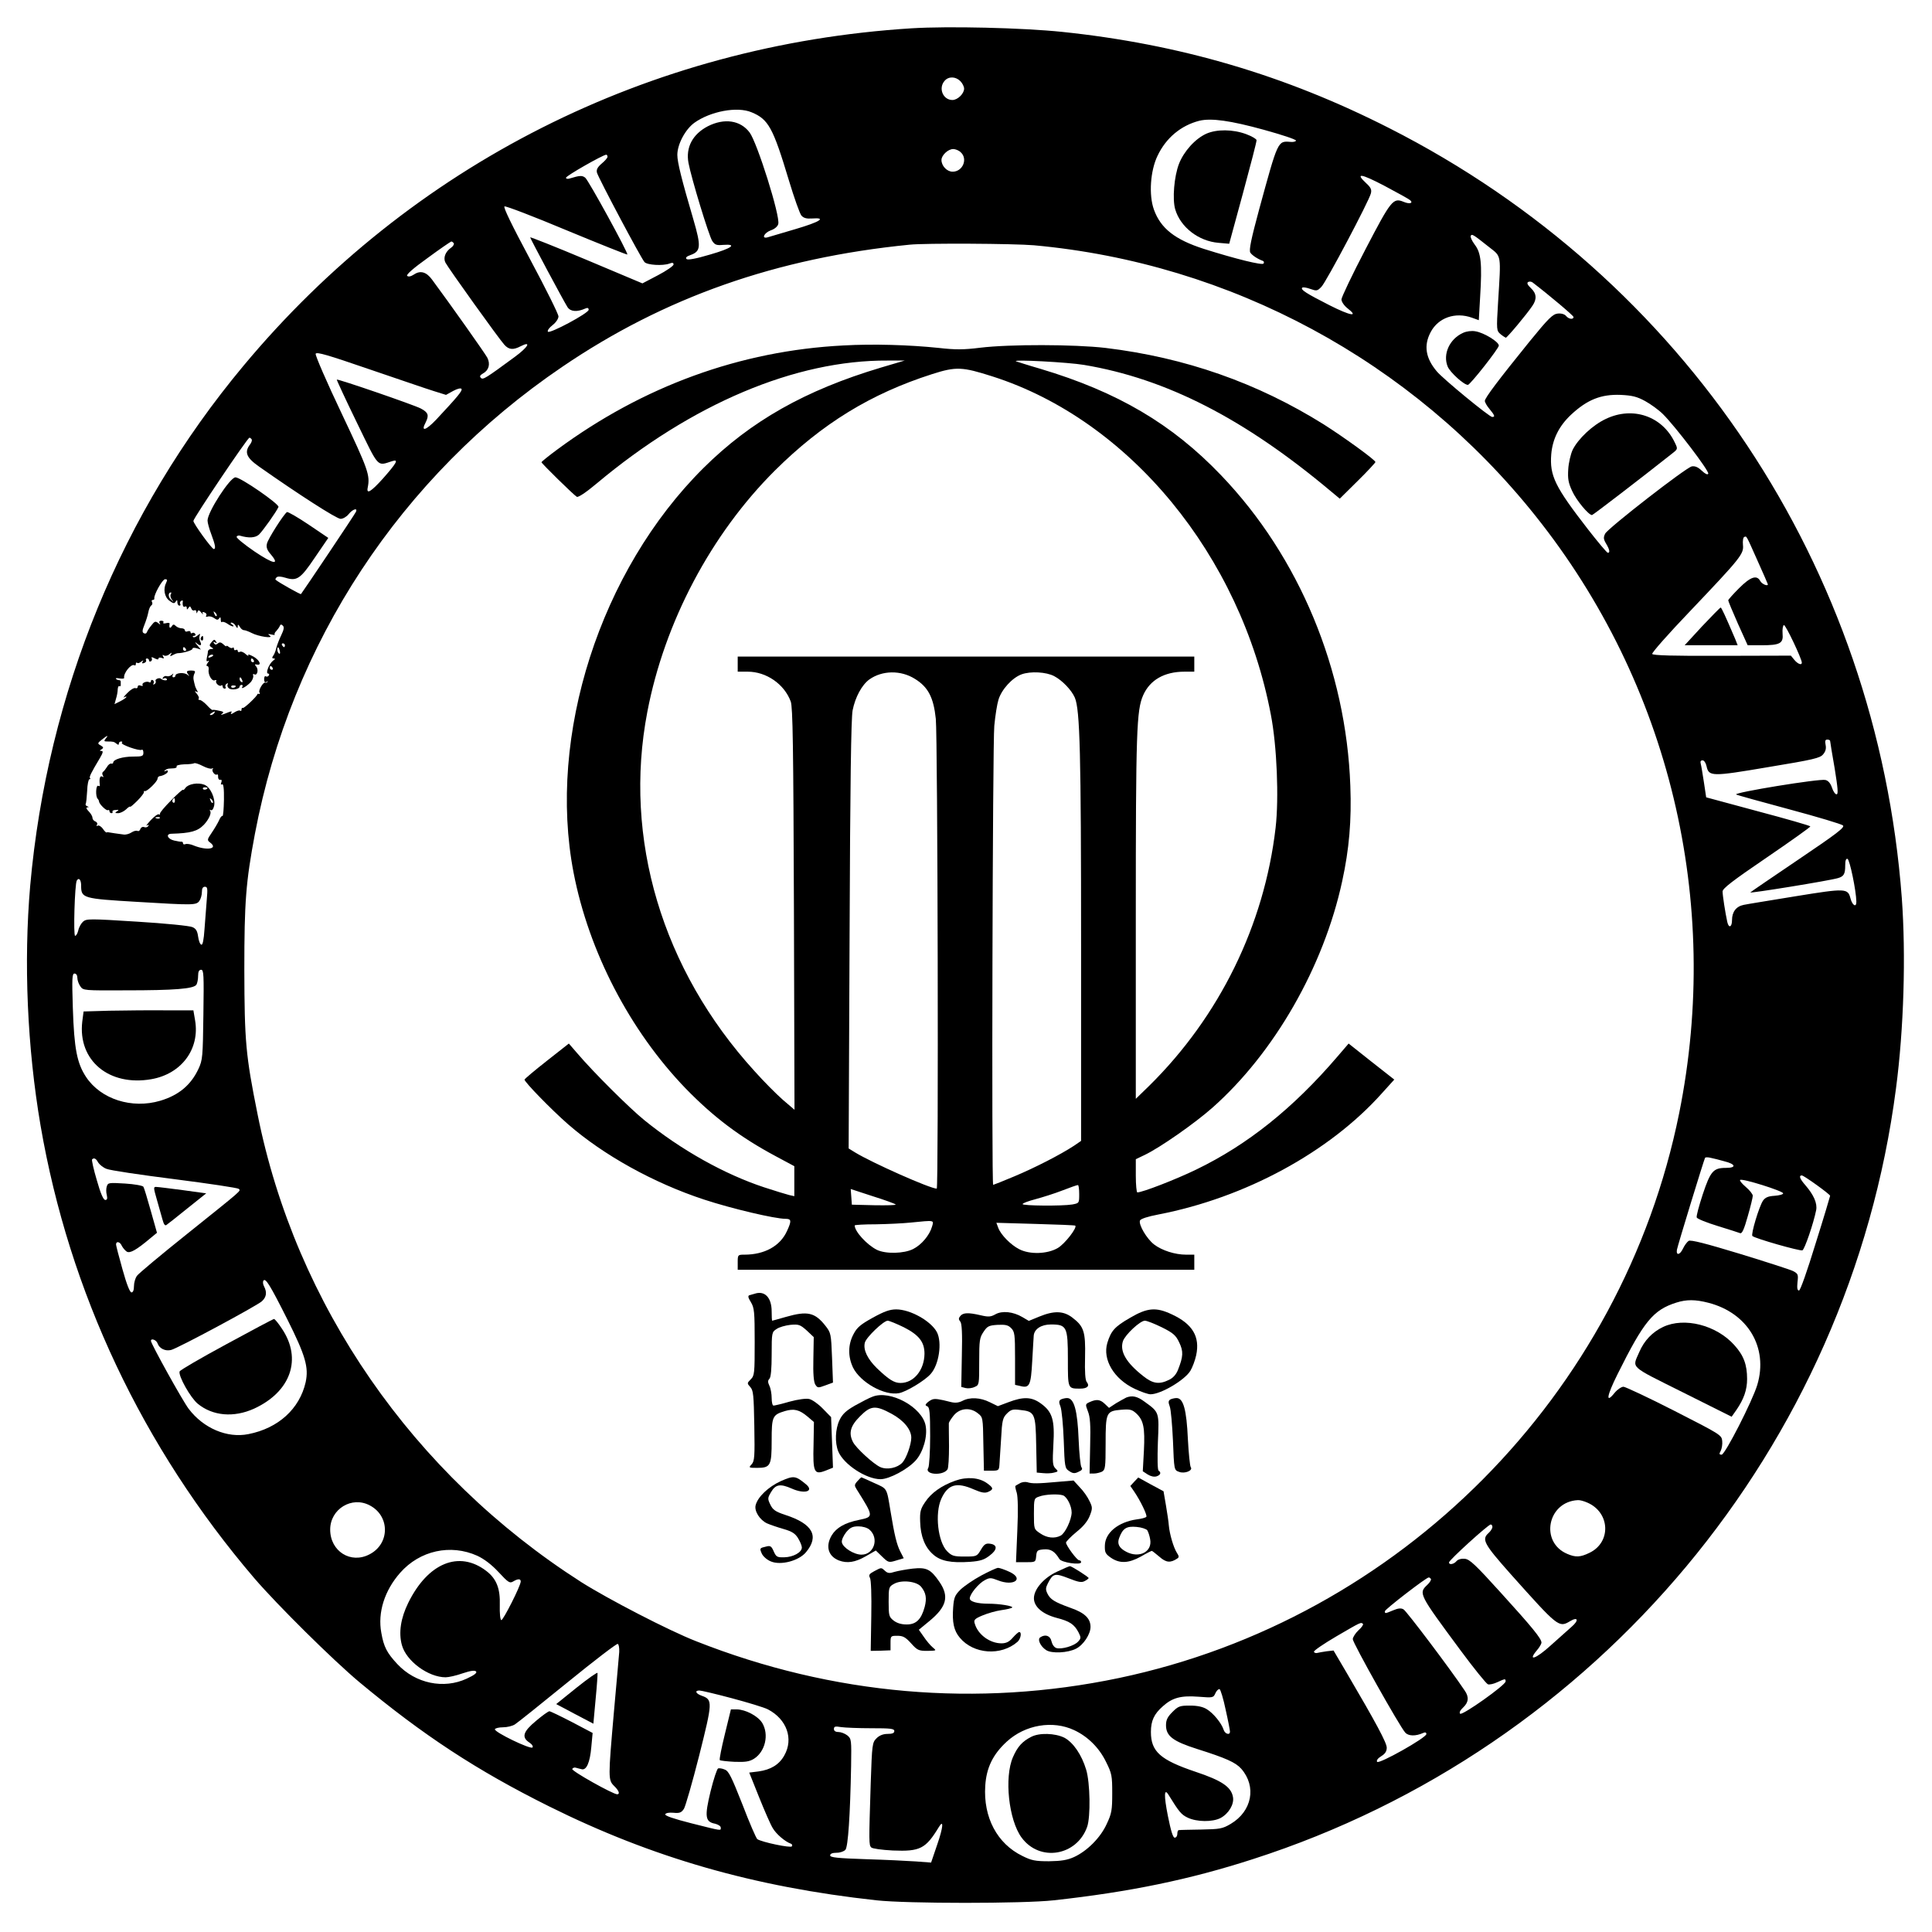 <?xml version="1.0" standalone="no"?>
<!DOCTYPE svg PUBLIC "-//W3C//DTD SVG 20010904//EN"
 "http://www.w3.org/TR/2001/REC-SVG-20010904/DTD/svg10.dtd">
<svg version="1.0" xmlns="http://www.w3.org/2000/svg"
 width="1024pt" height="1024pt" viewBox="0 0 1024 1024"
 preserveAspectRatio="xMidYMid meet">
<g transform="translate(0,1024) scale(0.1,-0.1)"
fill="#000000" stroke="none">
<path d="M4832 10090 c-1393 -87 -2653 -723 -3541 -1788 -646 -774 -1040
-1734 -1131 -2757 -35 -405 -16 -855 55 -1271 152 -883 540 -1705 1133 -2399
122 -142 416 -433 557 -551 338 -281 621 -467 1005 -658 547 -272 1086 -427
1735 -498 162 -18 779 -18 940 0 402 44 721 110 1055 218 1827 587 3163 2188
3409 4084 42 318 53 708 31 1010 -131 1753 -1150 3285 -2715 4080 -554 282
-1113 446 -1735 511 -213 22 -605 31 -798 19z m258 -280 c11 -11 20 -29 20
-40 0 -26 -34 -60 -62 -60 -50 0 -76 63 -41 102 21 24 58 23 83 -2z m-1107
-165 c90 -37 114 -81 198 -360 28 -93 58 -178 67 -188 12 -13 27 -17 56 -15
80 6 42 -18 -87 -56 -72 -21 -140 -41 -149 -44 -34 -9 -18 24 17 37 21 7 37
21 40 34 11 42 -112 432 -152 485 -49 65 -134 77 -221 33 -81 -42 -118 -112
-103 -194 15 -81 108 -386 126 -414 14 -21 23 -24 57 -21 79 6 47 -18 -68 -51
-77 -23 -119 -30 -125 -24 -7 7 0 14 20 21 56 20 58 45 16 189 -62 211 -85
303 -85 342 0 56 42 135 90 170 85 61 227 88 303 56z m2716 -93 c94 -26 170
-51 170 -57 0 -5 -14 -9 -30 -7 -67 5 -65 9 -165 -357 -43 -159 -55 -217 -47
-230 9 -14 39 -34 67 -44 5 -2 7 -8 3 -14 -7 -10 -146 24 -317 78 -152 49
-228 108 -264 208 -28 78 -19 206 19 285 45 95 124 161 222 186 63 15 164 1
342 -48z m-1607 -119 c39 -35 11 -103 -43 -103 -30 0 -59 31 -59 62 0 25 35
58 62 58 12 0 30 -7 40 -17z m-1872 -24 c0 -6 -14 -22 -31 -36 -22 -19 -29
-32 -25 -48 7 -27 234 -455 252 -474 14 -16 97 -21 132 -8 16 6 22 5 22 -5 0
-7 -37 -33 -83 -57 l-82 -43 -297 125 c-164 69 -298 122 -298 119 0 -6 178
-339 198 -370 16 -24 50 -27 95 -7 11 5 17 3 17 -7 0 -18 -208 -129 -216 -116
-4 6 7 21 25 35 18 14 31 34 31 46 0 12 -67 147 -149 300 -101 189 -145 280
-137 283 7 3 156 -54 330 -127 174 -72 319 -130 321 -128 6 7 -206 394 -223
407 -16 13 -30 12 -79 -3 -14 -5 -23 -3 -23 3 0 10 195 121 213 122 4 0 7 -5
7 -11z m4254 -230 c18 -16 -3 -22 -34 -9 -56 23 -66 11 -203 -252 -70 -134
-127 -254 -127 -265 0 -12 14 -33 32 -47 62 -48 16 -40 -95 16 -124 63 -155
83 -145 93 3 4 23 1 42 -6 34 -12 38 -12 60 11 26 27 252 454 262 495 5 20 0
31 -25 54 -60 56 -29 52 97 -14 70 -37 131 -71 136 -76z m419 -249 c66 -52 63
-34 47 -294 -9 -146 -8 -149 13 -167 12 -10 25 -18 28 -19 7 0 111 124 141
169 25 36 22 66 -8 94 -18 17 -22 27 -15 32 7 4 17 3 24 -2 89 -68 217 -176
217 -183 0 -15 -26 -12 -40 6 -8 9 -25 14 -44 12 -26 -3 -48 -24 -149 -148
-165 -204 -237 -299 -237 -315 0 -7 11 -27 25 -43 27 -33 31 -42 14 -42 -15 0
-261 202 -294 242 -59 70 -70 137 -32 208 40 76 130 108 219 76 l36 -13 7 123
c11 179 5 234 -29 278 -15 20 -24 41 -21 46 7 11 11 9 98 -60z m-5488 21 c3
-5 -3 -16 -13 -23 -32 -22 -44 -55 -31 -80 15 -29 285 -406 312 -435 24 -27
47 -29 87 -8 59 30 39 -5 -32 -57 -155 -114 -168 -122 -179 -111 -8 8 -5 14
10 23 32 17 41 50 24 84 -12 23 -196 283 -293 414 -30 41 -62 50 -96 27 -17
-11 -30 -13 -36 -7 -6 6 32 40 109 95 65 48 121 86 125 87 4 0 9 -4 13 -9z
m3075 -11 c1042 -95 2004 -613 2659 -1435 710 -890 987 -2042 761 -3165 -301
-1493 -1480 -2681 -2970 -2994 -750 -157 -1516 -91 -2240 195 -144 56 -468
224 -610 314 -891 570 -1513 1468 -1715 2480 -63 313 -69 385 -70 765 0 362 8
464 56 720 192 1012 771 1893 1628 2475 542 369 1136 578 1841 648 84 9 555 6
660 -3z m-3180 -773 l64 -20 38 21 c22 12 40 16 44 11 6 -10 -21 -42 -133
-162 -57 -60 -84 -67 -57 -16 19 38 14 53 -26 74 -36 19 -440 158 -445 153 -1
-2 46 -104 106 -227 120 -247 106 -231 188 -205 35 11 25 -8 -49 -92 -64 -71
-89 -86 -81 -48 13 66 3 94 -138 392 -79 166 -141 309 -138 317 5 11 63 -6
284 -82 153 -52 307 -105 343 -116z m6420 -53 c29 -16 72 -47 94 -69 64 -63
248 -304 240 -316 -4 -7 -17 0 -34 16 -20 19 -36 26 -53 23 -31 -6 -441 -325
-459 -356 -10 -20 -10 -29 5 -54 19 -32 21 -48 9 -48 -5 0 -52 56 -105 124
-176 227 -204 284 -195 399 7 80 41 149 105 209 86 80 159 109 263 105 61 -3
86 -9 130 -33z m-7386 -203 c3 -4 -1 -17 -9 -27 -31 -41 -19 -70 48 -117 209
-147 411 -277 432 -277 13 0 32 11 43 25 21 26 48 35 39 13 -4 -11 -282 -425
-292 -437 -3 -2 -117 61 -134 76 -3 2 0 8 5 13 6 6 23 5 46 -2 62 -19 80 -7
157 107 l71 104 -105 71 c-58 39 -109 68 -114 66 -17 -11 -100 -141 -106 -167
-5 -19 0 -34 20 -57 50 -59 15 -53 -86 15 -54 37 -97 72 -95 78 2 5 10 8 17 6
47 -14 81 -12 101 5 21 20 94 123 104 147 5 15 -200 157 -228 157 -29 0 -148
-184 -148 -229 0 -12 9 -44 20 -73 21 -56 25 -78 13 -78 -11 1 -108 135 -108
149 0 14 287 441 297 441 4 0 9 -4 12 -9z m7980 -640 c31 -69 56 -126 56 -128
0 -12 -31 1 -40 17 -18 34 -51 24 -112 -37 -32 -32 -58 -61 -58 -65 0 -4 23
-60 51 -123 l52 -115 74 0 c98 0 116 10 111 62 -2 23 2 43 7 45 9 3 95 -179
95 -199 0 -16 -22 -7 -40 15 l-18 22 -366 -1 c-257 -1 -366 2 -369 10 -3 6 87
108 200 226 271 285 286 304 281 352 -2 21 1 40 7 42 13 4 7 16 69 -123z
m-8433 -119 c-17 -33 -10 -76 17 -96 20 -15 26 -16 33 -5 7 11 9 10 9 -3 0
-10 5 -18 11 -18 5 0 8 4 4 9 -3 5 -1 13 5 16 6 4 10 3 9 -2 -3 -20 2 -34 11
-28 6 3 10 0 10 -7 0 -11 2 -10 9 0 7 11 9 10 15 -3 3 -9 10 -13 16 -10 5 3
10 0 11 -7 0 -11 2 -11 6 0 4 10 9 9 20 -5 8 -10 12 -12 8 -6 -4 9 -1 11 9 7
9 -3 13 -11 9 -17 -4 -6 0 -8 8 -5 8 3 23 0 34 -8 15 -11 20 -11 27 -1 5 8 8
6 8 -7 0 -11 3 -16 6 -13 4 3 16 0 28 -8 11 -8 25 -15 31 -15 5 0 3 5 -5 10
-9 6 -10 10 -3 10 7 0 17 -8 22 -17 8 -14 11 -15 11 -3 0 12 3 11 11 -2 5 -10
15 -18 22 -18 7 0 25 -7 41 -15 36 -19 119 -31 96 -14 -12 9 -10 10 8 6 13 -3
21 -3 18 0 -3 3 1 12 9 19 7 8 15 19 18 26 3 9 8 10 16 2 8 -7 6 -21 -8 -50
-11 -22 -23 -54 -27 -70 -4 -16 -11 -35 -17 -41 -6 -9 -5 -13 4 -13 9 0 8 -4
-4 -12 -21 -16 -41 -68 -26 -68 6 0 7 -5 4 -10 -4 -6 -11 -8 -16 -5 -5 4 -9
-3 -9 -15 0 -14 4 -19 13 -14 6 4 9 4 5 0 -3 -4 -9 -6 -12 -4 -10 5 -38 -41
-31 -52 4 -6 3 -9 -2 -8 -4 2 -8 1 -9 -2 -2 -11 -70 -75 -76 -72 -5 2 -8 -2
-8 -9 0 -7 -3 -9 -7 -6 -3 4 -17 0 -31 -9 -15 -10 -21 -11 -17 -3 6 9 3 10
-11 5 -40 -16 -50 -19 -36 -8 10 7 6 11 -17 15 -17 4 -33 6 -35 4 -2 -1 -16
10 -30 26 -14 15 -31 27 -37 27 -7 0 -9 3 -6 7 4 3 -1 15 -10 26 -11 12 -12
17 -4 12 10 -6 12 -4 5 6 -4 8 -10 20 -11 27 -2 6 -5 20 -7 30 -2 9 0 24 5 33
6 11 2 15 -17 15 -26 0 -29 -5 -14 -24 5 -7 3 -6 -6 1 -16 15 -64 11 -64 -4 0
-5 -5 -9 -11 -9 -5 0 -7 6 -3 13 5 9 4 9 -6 0 -7 -6 -18 -9 -25 -7 -7 3 -16 0
-21 -7 -4 -7 -3 -10 4 -5 6 3 13 2 16 -3 7 -10 -19 -9 -30 1 -9 9 -35 -2 -29
-12 3 -5 0 -12 -6 -16 -7 -4 -9 -3 -5 4 3 6 2 13 -4 17 -5 3 -10 1 -10 -5 0
-6 -4 -9 -9 -6 -13 8 -42 -4 -35 -15 3 -5 -2 -6 -10 -3 -9 4 -16 1 -16 -6 0
-7 -6 -10 -13 -7 -7 2 -26 -9 -42 -26 -17 -17 -24 -27 -17 -23 6 4 12 5 12 2
0 -3 -14 -13 -31 -22 l-32 -16 8 29 c5 15 9 38 9 50 1 11 4 19 9 16 4 -2 7 1
7 6 0 6 0 14 0 19 0 4 -4 7 -9 7 -5 0 -13 3 -16 7 -4 4 4 5 19 2 14 -2 25 -1
24 3 -5 25 38 77 54 67 5 -3 8 0 8 7 0 7 3 9 7 6 3 -4 13 -1 21 6 13 9 14 9 8
0 -5 -9 -2 -11 8 -7 9 3 13 10 10 15 -3 5 0 9 5 9 6 0 11 -5 11 -11 0 -5 5 -7
10 -4 6 4 7 11 4 17 -4 6 2 6 15 -1 13 -7 21 -8 21 -2 0 6 7 7 17 4 12 -5 14
-3 8 7 -5 9 -4 11 4 6 6 -4 19 -2 28 6 14 11 16 11 9 0 -7 -11 -4 -12 10 -4
11 6 22 10 27 10 27 0 77 15 77 23 0 6 9 7 23 3 l22 -7 -20 24 c-11 13 -13 18
-5 12 20 -19 32 -16 22 5 -5 9 -7 24 -4 32 5 13 3 13 -12 1 -9 -8 -19 -11 -23
-7 -3 3 -1 6 6 6 7 0 9 5 6 10 -4 6 -11 8 -16 5 -5 -4 -9 -2 -9 4 0 6 -7 8
-15 5 -8 -4 -15 -1 -15 5 0 6 -8 11 -18 11 -10 0 -24 6 -30 12 -10 10 -15 10
-22 -2 -9 -14 -15 -7 -11 14 1 5 -7 6 -19 3 -11 -3 -18 -1 -14 4 3 5 -2 9 -11
9 -10 0 -13 -5 -9 -12 6 -10 4 -10 -8 0 -14 11 -19 9 -36 -13 -12 -14 -22 -31
-24 -37 -2 -6 -9 -8 -16 -4 -9 5 -8 16 3 43 8 20 18 50 21 67 3 17 10 33 16
37 6 4 7 12 4 18 -4 6 -2 11 3 11 6 0 10 3 9 8 -4 18 43 102 57 102 12 0 13
-4 6 -18z m24 -62 c-4 -6 -1 -19 6 -28 12 -16 12 -16 -5 0 -16 14 -15 38 0 38
3 0 2 -5 -1 -10z m243 -115 c-3 -3 -9 2 -12 12 -6 14 -5 15 5 6 7 -7 10 -15 7
-18z m362 -155 c0 -5 -2 -10 -4 -10 -3 0 -8 5 -11 10 -3 6 -1 10 4 10 6 0 11
-4 11 -10z m-525 -20 c3 -5 1 -10 -4 -10 -6 0 -11 5 -11 10 0 6 2 10 4 10 3 0
8 -4 11 -10z m498 -10 c3 -11 1 -18 -4 -14 -5 3 -9 12 -9 20 0 20 7 17 13 -6z
m-38 -90 c3 -5 1 -10 -4 -10 -6 0 -11 5 -11 10 0 6 2 10 4 10 3 0 8 -4 11 -10z
m-310 -240 c-3 -5 -12 -10 -18 -10 -7 0 -6 4 3 10 19 12 23 12 15 0z m-575
-135 c-10 -13 -9 -15 9 -15 32 0 35 -1 49 -12 8 -7 12 -7 12 1 0 6 5 11 12 11
6 0 8 -3 4 -7 -9 -9 93 -45 105 -37 5 3 9 -4 9 -15 0 -19 -6 -21 -55 -21 -54
0 -105 -15 -105 -32 0 -4 -5 -7 -11 -5 -6 1 -16 -7 -22 -18 -7 -11 -16 -23
-21 -26 -5 -4 -5 -12 -1 -19 5 -9 4 -11 -3 -6 -12 7 -17 -11 -13 -43 2 -7 -2
-10 -8 -6 -13 7 -16 -57 -3 -69 4 -4 7 -11 7 -14 0 -13 39 -51 47 -46 4 3 8 0
8 -5 0 -6 5 -11 11 -11 5 0 8 4 5 8 -2 4 5 9 17 9 17 2 19 0 7 -7 -12 -8 -11
-10 6 -10 11 0 30 9 42 20 12 12 22 18 22 14 0 -3 17 11 38 32 20 20 36 41 35
46 -2 4 0 7 5 5 11 -3 67 51 67 66 0 6 5 12 10 13 19 2 45 16 45 26 0 5 -6 6
-12 2 -8 -4 -9 -3 -5 2 5 5 14 9 20 10 7 0 20 2 30 2 10 1 16 6 13 10 -3 5 15
10 41 11 25 0 49 3 53 6 4 2 24 -4 45 -15 21 -11 43 -17 49 -13 6 3 8 3 4 -2
-9 -10 11 -37 22 -30 4 3 7 -3 6 -13 0 -9 4 -16 11 -15 8 2 10 -4 6 -14 -4
-10 -2 -14 4 -10 7 5 11 -22 10 -82 -1 -49 -4 -88 -8 -86 -3 3 -12 -8 -18 -23
-7 -15 -24 -44 -39 -66 -24 -35 -25 -39 -9 -51 46 -34 -15 -45 -87 -16 -16 7
-35 10 -43 7 -7 -3 -13 -1 -13 4 0 6 -3 9 -7 9 -5 -1 -23 2 -40 6 -35 8 -46
35 -15 36 103 3 139 13 173 48 25 27 41 60 33 73 -4 6 -3 8 4 4 6 -3 13 6 17
23 8 39 -20 100 -52 112 -34 13 -85 4 -100 -17 -7 -10 -13 -14 -13 -10 0 4
-28 -20 -62 -55 -35 -35 -62 -67 -60 -72 1 -5 -1 -6 -6 -3 -5 3 -24 -11 -43
-31 -19 -21 -28 -33 -20 -28 9 5 12 4 7 -3 -4 -6 -13 -9 -21 -6 -8 4 -18 -1
-21 -10 -3 -9 -10 -13 -15 -10 -6 3 -20 0 -32 -8 -12 -8 -31 -13 -42 -11 -19
2 -77 11 -82 12 -2 1 -5 0 -8 -1 -2 -2 -12 7 -20 20 -9 12 -21 19 -27 16 -7
-4 -8 -2 -4 5 4 6 0 14 -8 17 -9 3 -16 12 -16 20 0 8 -9 23 -20 34 -12 12 -15
20 -7 21 9 0 9 2 -1 6 -6 2 -10 8 -8 12 3 4 6 35 8 69 1 34 7 62 12 62 5 0 7
3 3 6 -5 6 4 25 53 107 16 27 18 37 8 37 -11 0 -11 2 1 9 11 7 10 11 -5 20
-18 10 -18 12 6 31 30 24 37 25 20 5z m9140 -12 c0 -5 11 -70 24 -145 17 -106
20 -138 10 -138 -7 0 -18 16 -24 35 -8 23 -19 37 -35 41 -30 8 -490 -67 -473
-77 7 -4 135 -39 283 -79 149 -40 276 -78 283 -85 11 -10 -32 -43 -235 -180
-136 -92 -252 -171 -256 -175 -8 -7 424 63 465 76 31 9 38 22 38 67 0 26 4 37
12 35 12 -4 46 -169 47 -226 1 -34 -21 -22 -31 16 -14 54 -24 55 -289 12 -134
-22 -259 -42 -277 -46 -40 -8 -62 -37 -62 -81 0 -37 -17 -45 -25 -10 -11 50
-25 142 -25 162 0 16 52 56 234 180 129 88 233 162 231 165 -2 4 -127 40 -278
80 l-274 74 -12 80 c-7 45 -14 89 -17 99 -3 11 0 17 10 17 8 0 17 -13 21 -31
12 -55 26 -56 326 -5 242 40 276 48 292 68 13 15 17 31 13 50 -4 21 -2 28 9
28 8 0 15 -3 15 -7z m-8600 -249 c0 -8 -19 -13 -24 -6 -3 5 1 9 9 9 8 0 15 -2
15 -3z m-173 -69 c0 -8 -4 -12 -9 -9 -5 3 -6 10 -3 15 9 13 12 11 12 -6z m201
-10 c-3 -3 -9 2 -12 12 -6 14 -5 15 5 6 7 -7 10 -15 7 -18z m-281 -81 c-3 -3
-12 -4 -19 -1 -8 3 -5 6 6 6 11 1 17 -2 13 -5z m-417 -358 c0 -67 9 -69 295
-86 299 -18 314 -18 331 4 8 11 14 32 14 48 0 19 5 28 16 28 14 0 15 -10 10
-67 -3 -38 -8 -108 -12 -156 -4 -60 -10 -87 -17 -84 -7 2 -14 21 -17 43 -4 29
-11 42 -30 50 -14 7 -146 20 -293 29 -252 16 -269 16 -287 0 -10 -9 -22 -30
-25 -46 -4 -16 -11 -29 -17 -29 -10 0 -2 275 9 293 11 18 23 4 23 -27z m648
-683 c-3 -224 -4 -241 -26 -288 -40 -86 -105 -140 -202 -169 -151 -45 -316 8
-394 126 -48 73 -63 149 -70 366 -5 157 -4 182 9 182 9 0 15 -9 15 -23 0 -12
7 -33 16 -45 15 -22 19 -22 242 -21 257 0 359 8 373 30 5 8 9 29 9 47 0 22 5
32 16 32 14 0 15 -27 12 -237z m8061 -778 c61 -15 66 -35 9 -35 -67 0 -82 -17
-123 -140 -20 -61 -35 -116 -32 -123 3 -7 52 -27 111 -45 58 -18 112 -35 119
-38 10 -4 21 20 40 88 15 52 27 101 27 110 0 9 -17 30 -37 47 -20 17 -34 34
-30 37 10 10 229 -59 228 -71 0 -6 -21 -11 -46 -13 -34 -2 -49 -9 -61 -26 -21
-32 -65 -179 -56 -187 13 -13 252 -81 265 -76 12 5 59 143 73 213 7 36 -13 81
-57 132 -30 34 -36 52 -19 52 11 0 150 -100 150 -108 0 -2 -34 -117 -77 -253
-45 -147 -81 -249 -88 -249 -9 0 -11 13 -8 44 5 41 3 45 -23 59 -16 8 -144 49
-284 92 -178 54 -259 75 -270 68 -8 -5 -22 -24 -30 -41 -16 -34 -37 -38 -32
-6 4 23 143 476 149 487 2 4 16 4 31 0 15 -3 47 -11 71 -18z m-8619 -6 c7 -11
26 -27 44 -34 18 -8 180 -32 362 -55 181 -23 333 -46 339 -51 12 -12 26 1
-272 -238 -139 -111 -260 -212 -268 -224 -8 -12 -15 -36 -15 -54 0 -21 -5 -33
-13 -33 -9 0 -26 44 -48 123 -19 67 -34 126 -34 131 0 19 21 15 30 -6 6 -12
18 -26 27 -32 17 -10 50 8 126 72 l34 28 -33 117 c-18 64 -35 121 -39 127 -4
6 -48 14 -97 17 -85 5 -91 5 -97 -15 -4 -11 -4 -32 0 -46 4 -19 2 -26 -8 -26
-10 0 -25 34 -45 105 -17 57 -28 107 -25 110 10 10 21 5 32 -16z m1004 -834
c95 -190 113 -252 96 -331 -32 -141 -145 -244 -303 -275 -113 -23 -239 31
-317 134 -32 42 -200 345 -200 360 0 16 29 5 35 -13 9 -27 41 -43 72 -35 34 8
453 233 481 258 24 22 28 47 12 78 -6 11 -8 24 -4 31 11 17 35 -22 128 -207z
m7531 90 c209 -54 318 -237 259 -435 -25 -84 -171 -370 -189 -370 -13 0 -14 4
-5 20 6 12 10 35 8 53 -3 31 -10 35 -253 159 -137 70 -259 127 -270 128 -11 0
-32 -14 -47 -32 -49 -61 -43 -18 16 100 139 279 188 339 311 378 54 17 100 17
170 -1z m-642 -1059 c121 -52 128 -210 12 -266 -49 -24 -74 -25 -118 -6 -147
62 -105 277 56 285 10 1 32 -5 50 -13z m-6453 -15 c107 -56 107 -203 -1 -259
-100 -53 -209 16 -209 131 0 109 115 179 210 128z m5950 -114 c0 -8 -9 -22
-20 -32 -38 -34 -26 -57 116 -217 252 -282 256 -286 315 -251 43 26 49 5 8
-30 -20 -18 -70 -63 -112 -100 -76 -69 -122 -85 -72 -25 14 16 25 35 25 42 0
21 -48 80 -217 266 -132 146 -164 176 -189 178 -19 2 -36 -3 -44 -12 -14 -17
-40 -22 -40 -7 0 12 208 201 221 201 5 0 9 -6 9 -13z m-5380 -153 c36 -17 75
-46 113 -87 51 -55 59 -60 77 -49 25 15 40 15 40 0 0 -23 -94 -208 -103 -205
-6 2 -9 36 -8 79 3 89 -18 141 -72 182 -144 110 -309 42 -413 -169 -40 -81
-52 -158 -34 -224 23 -85 140 -171 232 -171 16 0 56 9 90 21 42 14 64 17 71
10 7 -7 -8 -19 -49 -38 -122 -57 -272 -26 -368 77 -55 59 -72 91 -85 166 -20
107 17 224 100 318 104 118 267 154 409 90z m5054 -123 c3 -4 -6 -19 -19 -31
-47 -45 -46 -47 176 -347 71 -96 136 -176 145 -180 9 -3 31 2 50 11 42 19 44
20 44 4 -1 -20 -230 -182 -241 -171 -6 6 0 18 16 33 29 27 32 56 8 90 -77 115
-309 422 -324 430 -13 8 -29 6 -55 -5 -43 -18 -44 -18 -44 -5 0 10 218 178
232 179 4 1 9 -3 12 -8z m-360 -238 c3 -4 -7 -19 -24 -34 -16 -15 -30 -37 -30
-47 0 -20 248 -462 278 -495 17 -19 55 -20 95 -2 11 5 17 3 17 -6 -1 -20 -252
-161 -261 -147 -5 7 4 19 22 30 21 13 29 26 29 45 0 26 -57 132 -212 396 l-70
119 -36 -4 c-21 -3 -43 -7 -51 -9 -7 -2 -15 1 -17 6 -2 6 51 42 119 82 132 77
130 76 141 66z m-3942 -149 c-2 -21 -14 -164 -28 -316 -31 -354 -31 -362 1
-394 26 -25 32 -44 16 -44 -22 0 -242 123 -238 134 3 6 11 9 18 7 8 -2 21 -6
31 -8 26 -8 45 35 52 117 l7 75 -110 58 c-60 31 -114 57 -119 57 -6 0 -38 -23
-71 -51 -69 -57 -78 -87 -35 -115 15 -10 21 -21 16 -26 -11 -11 -204 82 -199
97 2 5 21 10 43 10 22 0 51 7 64 16 14 9 139 109 279 223 140 114 259 205 265
203 6 -2 9 -21 8 -43z m3214 -305 c13 -57 23 -110 23 -116 1 -22 -27 -14 -34
10 -11 34 -54 87 -89 108 -21 13 -50 19 -89 19 -54 0 -62 -3 -93 -34 -26 -26
-34 -42 -34 -70 0 -57 36 -85 165 -126 152 -48 204 -71 234 -105 82 -94 57
-225 -56 -292 -44 -26 -57 -28 -158 -30 -60 -1 -113 -2 -117 -3 -5 0 -8 -9 -8
-20 0 -11 -6 -20 -14 -20 -9 0 -20 35 -36 115 -22 111 -20 151 4 111 55 -89
67 -104 101 -120 48 -23 131 -24 174 -2 43 23 73 73 66 111 -9 54 -60 88 -198
134 -187 63 -237 107 -237 211 0 60 17 96 64 137 50 45 96 57 188 50 77 -6 79
-6 90 19 6 13 16 23 22 21 5 -2 20 -50 32 -108z m-2617 60 c86 -23 172 -49
191 -59 100 -52 137 -156 87 -244 -27 -49 -72 -76 -137 -85 l-49 -6 52 -130
c29 -72 61 -146 73 -165 18 -31 66 -72 96 -82 6 -2 9 -9 5 -14 -6 -10 -158 22
-183 38 -6 4 -42 87 -79 184 -58 147 -73 178 -94 185 -13 6 -29 8 -35 6 -6 -3
-24 -57 -40 -122 -32 -133 -29 -161 24 -171 16 -4 30 -13 30 -20 0 -18 12 -20
-155 22 -94 24 -142 40 -139 48 3 7 20 10 43 8 33 -3 42 0 56 21 8 13 45 141
81 283 71 283 72 295 14 316 -32 11 -40 28 -13 28 9 0 86 -18 172 -41z m1814
-169 c73 -34 133 -94 169 -168 31 -62 33 -74 33 -167 0 -89 -3 -107 -29 -162
-33 -73 -104 -144 -174 -176 -36 -16 -67 -21 -132 -22 -73 0 -93 4 -141 28
-134 65 -208 205 -197 372 6 96 41 167 114 234 98 90 244 114 357 61z m-1075
10 c102 0 122 -2 122 -15 0 -11 -11 -15 -35 -15 -24 0 -44 -8 -59 -23 -23 -23
-24 -31 -31 -238 -10 -316 -10 -328 3 -341 6 -6 55 -13 114 -16 145 -6 174 9
244 124 27 45 23 -2 -8 -91 l-33 -97 -80 6 c-44 3 -164 9 -267 12 -149 5 -188
9 -188 20 0 9 12 14 34 14 19 0 39 7 47 16 14 17 25 182 30 443 2 139 2 145
-20 163 -13 10 -34 18 -47 18 -16 0 -24 6 -24 16 0 14 7 15 38 10 20 -3 92 -6
160 -6z"/>
<path d="M6393 9531 c-59 -27 -118 -93 -144 -159 -26 -67 -36 -188 -20 -242
28 -94 123 -168 229 -177 l57 -5 73 268 c40 148 73 274 72 281 0 6 -25 21 -55
32 -70 26 -156 27 -212 2z"/>
<path d="M7755 8476 c-72 -32 -109 -113 -82 -179 13 -31 86 -97 107 -97 12 0
163 192 164 208 1 20 -79 69 -124 76 -20 4 -48 0 -65 -8z"/>
<path d="M4470 8409 c-547 -28 -1062 -216 -1517 -552 -46 -34 -83 -64 -83 -67
0 -6 170 -173 187 -183 7 -5 49 23 105 70 505 423 1054 655 1543 652 l90 0
-125 -37 c-402 -120 -691 -284 -941 -532 -548 -544 -829 -1419 -689 -2145 81
-419 298 -837 594 -1144 148 -152 288 -258 479 -360 l97 -52 0 -80 0 -79 -27
6 c-16 4 -75 22 -133 41 -209 69 -439 197 -635 356 -79 64 -270 254 -355 354
l-45 52 -117 -92 c-65 -51 -117 -95 -118 -99 0 -13 140 -157 230 -236 188
-164 454 -312 722 -400 146 -48 375 -102 432 -102 31 0 32 -11 7 -65 -36 -79
-118 -125 -226 -125 -34 0 -35 -1 -35 -40 l0 -40 1210 0 1210 0 0 40 0 40 -43
0 c-59 0 -128 22 -170 54 -39 30 -83 105 -75 127 4 9 40 21 98 32 460 89 905
330 1184 642 l66 73 -121 95 -121 96 -61 -71 c-235 -274 -476 -466 -747 -597
-107 -52 -285 -121 -312 -121 -4 0 -8 40 -8 88 l0 88 48 23 c81 39 263 166
357 249 329 291 591 748 689 1202 37 170 50 321 43 505 -22 615 -271 1214
-685 1646 -260 272 -549 442 -957 564 -66 19 -124 38 -130 40 -22 11 276 -5
360 -19 436 -73 849 -284 1309 -670 l47 -39 95 94 c52 51 94 97 94 100 0 11
-166 131 -273 199 -353 221 -735 355 -1158 406 -164 19 -507 20 -664 1 -88
-11 -132 -11 -220 -1 -154 16 -346 22 -505 13z m790 -164 c726 -232 1316 -949
1476 -1794 32 -166 43 -441 25 -598 -60 -517 -298 -1001 -670 -1368 l-71 -69
0 965 c0 987 4 1094 39 1174 36 81 112 125 219 125 l52 0 0 40 0 40 -1210 0
-1210 0 0 -40 0 -40 53 0 c99 0 194 -66 228 -158 11 -30 14 -232 17 -1101 l3
-1063 -62 53 c-34 30 -102 98 -150 152 -490 538 -697 1233 -568 1904 91 476
338 942 676 1279 251 249 508 407 833 511 128 41 160 39 320 -12z m-411 -1603
c70 -43 99 -98 111 -212 10 -98 15 -2490 5 -2490 -35 0 -343 137 -433 192
l-34 21 5 1131 c3 802 8 1148 16 1191 14 70 49 135 89 164 68 48 166 50 241 3z
m739 14 c42 -22 92 -74 109 -114 27 -65 33 -291 33 -1313 l0 -1036 -38 -26
c-70 -46 -206 -116 -316 -162 -59 -25 -110 -45 -112 -45 -9 0 -3 2340 6 2433
5 54 15 116 22 138 16 54 73 117 123 135 47 17 130 13 173 -10z m132 -2745 c0
-48 0 -48 -37 -55 -55 -9 -263 -7 -263 2 0 5 30 16 68 26 37 10 101 30 142 46
41 16 78 29 83 29 4 1 7 -21 7 -48z m-973 -55 c4 -4 -47 -5 -112 -4 l-120 3
-3 42 -3 41 116 -38 c64 -20 119 -40 122 -44z m193 -117 c-13 -46 -56 -97
-100 -119 -49 -25 -147 -27 -193 -4 -53 27 -117 97 -117 129 0 3 51 6 113 6
61 1 144 5 182 9 131 13 125 14 115 -21z m759 5 c12 -10 -55 -97 -93 -119 -55
-32 -148 -35 -204 -6 -45 23 -97 76 -111 113 l-10 27 207 -6 c114 -3 209 -7
211 -9z"/>
<path d="M4000 3383 c-8 -2 -21 -6 -28 -8 -9 -3 -7 -13 8 -37 18 -30 20 -51
20 -210 0 -167 -1 -179 -21 -199 -20 -20 -20 -21 -2 -41 16 -18 18 -42 21
-205 3 -164 1 -187 -14 -204 -17 -18 -16 -19 29 -19 71 0 77 12 77 145 0 127
4 136 70 156 48 14 76 8 120 -29 l34 -29 -2 -119 c-4 -148 3 -162 63 -139 l40
16 -5 134 -5 134 -44 45 c-24 25 -57 48 -72 51 -16 4 -60 -2 -104 -14 -41 -12
-80 -21 -85 -21 -6 0 -10 18 -10 40 0 21 -5 51 -12 65 -9 19 -9 28 0 37 8 8
12 53 12 130 0 115 1 118 26 134 14 10 47 19 73 22 45 4 52 1 87 -30 l37 -35
-2 -116 c-2 -78 2 -122 10 -135 12 -19 15 -19 53 -5 l41 15 -5 132 c-5 127 -6
132 -35 169 -56 71 -95 80 -210 47 -38 -11 -71 -20 -72 -20 -2 0 -3 22 -3 49
0 74 -37 112 -90 94z"/>
<path d="M4626 3256 c-65 -36 -84 -52 -102 -87 -30 -56 -30 -119 -3 -177 39
-79 167 -151 244 -136 38 7 138 67 168 102 44 49 61 166 33 221 -31 59 -141
121 -216 121 -34 0 -64 -11 -124 -44z m165 -51 c80 -41 109 -78 109 -140 -1
-87 -57 -155 -127 -155 -34 0 -62 18 -125 78 -50 49 -74 98 -64 136 7 28 99
116 121 116 8 0 47 -16 86 -35z"/>
<path d="M5989 3255 c-81 -47 -100 -68 -120 -133 -26 -88 35 -191 145 -243 34
-16 71 -29 84 -29 54 0 180 74 211 124 11 18 25 55 31 83 21 98 -19 166 -130
217 -83 39 -129 35 -221 -19z m169 -50 c60 -30 74 -42 92 -80 23 -48 22 -74
-7 -147 -10 -24 -26 -42 -48 -52 -51 -25 -85 -20 -135 20 -92 72 -126 132
-108 186 12 34 91 108 116 108 11 0 51 -16 90 -35z"/>
<path d="M5276 3274 c-25 -14 -37 -15 -79 -5 -65 15 -92 14 -107 -4 -10 -12
-10 -18 0 -30 8 -10 11 -61 8 -180 l-3 -166 23 -6 c13 -3 34 -1 48 6 24 10 24
13 24 134 0 113 2 127 23 158 20 30 28 34 74 37 42 2 56 -1 72 -17 19 -19 21
-33 21 -161 l0 -140 27 -6 c50 -13 57 2 64 132 4 65 7 126 8 135 3 35 40 59
91 59 84 0 90 -12 90 -184 0 -158 -1 -156 65 -156 38 0 52 14 35 35 -8 9 -11
53 -9 132 3 135 -6 163 -68 210 -46 35 -96 37 -174 5 l-56 -23 -34 20 c-49 29
-107 35 -143 15z"/>
<path d="M4624 2837 c-17 -6 -59 -28 -93 -47 -47 -27 -66 -45 -81 -76 -23 -47
-26 -120 -7 -167 29 -69 148 -147 224 -147 46 0 144 52 187 100 39 44 63 127
52 184 -18 98 -189 191 -282 153z m101 -90 c65 -35 105 -84 105 -127 0 -36
-26 -109 -47 -132 -26 -28 -80 -40 -117 -24 -36 16 -129 101 -145 133 -24 47
-14 85 36 135 58 59 83 61 168 15z"/>
<path d="M5970 2833 c-8 -4 -32 -17 -54 -30 l-38 -25 -22 21 c-25 24 -44 26
-80 10 -24 -11 -24 -12 -10 -49 12 -30 15 -71 12 -184 l-3 -146 23 0 c13 0 32
5 43 10 17 10 19 22 19 148 0 166 3 173 82 180 47 4 58 1 80 -19 39 -36 47
-76 41 -197 l-6 -110 26 -17 c16 -10 34 -14 47 -10 21 7 26 20 11 30 -6 3 -7
64 -4 150 7 162 8 159 -71 216 -38 28 -64 34 -96 22z"/>
<path d="M4940 2822 c-8 -3 -20 -11 -27 -18 -10 -10 -9 -13 2 -18 12 -4 15
-33 15 -158 0 -84 -5 -160 -10 -168 -23 -36 78 -44 102 -8 5 7 8 63 8 123 -1
61 -1 115 -1 122 1 6 13 25 27 42 32 38 87 43 127 10 26 -20 27 -22 29 -162
l3 -142 40 0 c37 0 40 2 42 30 1 17 5 79 9 139 5 98 9 112 31 134 21 21 31 24
69 19 79 -8 83 -18 86 -186 l3 -146 34 -3 c19 -2 45 -1 58 3 22 5 23 7 7 22
-15 15 -16 32 -11 125 8 132 -5 175 -66 219 -49 36 -93 37 -172 7 l-56 -21
-43 21 c-50 25 -105 28 -145 7 -20 -10 -38 -12 -62 -6 -62 16 -84 19 -99 13z"/>
<path d="M5622 2822 c-10 -7 -10 -15 -1 -38 6 -16 14 -96 17 -177 5 -143 6
-149 29 -164 19 -13 29 -14 49 -4 19 8 23 15 16 24 -5 6 -12 73 -15 147 -6
154 -24 220 -61 220 -11 0 -27 -4 -34 -8z"/>
<path d="M6202 2822 c-10 -7 -10 -15 -2 -37 6 -15 13 -97 17 -182 6 -154 6
-155 32 -164 30 -12 76 7 62 25 -4 6 -11 73 -15 149 -7 156 -24 217 -60 217
-11 0 -27 -4 -34 -8z"/>
<path d="M4139 2390 c-66 -30 -123 -84 -134 -128 -8 -31 22 -78 60 -96 16 -7
56 -21 88 -30 45 -13 62 -24 77 -49 11 -18 20 -40 20 -49 0 -26 -46 -51 -93
-52 -38 -1 -43 2 -56 31 -12 28 -18 32 -40 26 -35 -8 -36 -9 -23 -38 7 -15 28
-33 48 -41 52 -22 148 3 186 49 71 85 36 150 -108 197 -55 18 -68 28 -81 55
-15 31 -15 35 4 67 24 41 49 45 110 18 67 -30 119 -15 76 22 -57 47 -65 48
-134 18z"/>
<path d="M4544 2389 c-16 -18 -16 -23 -4 -42 92 -147 92 -146 12 -163 -75 -15
-120 -42 -144 -82 -34 -58 -18 -111 39 -133 43 -16 85 -10 141 22 l54 31 34
-33 c32 -31 35 -32 74 -20 l40 12 -19 37 c-18 36 -30 84 -51 212 -21 127 -16
118 -87 150 -36 17 -67 30 -68 30 -1 0 -10 -9 -21 -21z m64 -256 c53 -46 25
-133 -42 -133 -40 0 -100 38 -104 66 -2 12 9 35 23 53 21 25 34 31 65 31 22 0
46 -7 58 -17z"/>
<path d="M5063 2392 c-73 -26 -128 -65 -160 -114 -24 -35 -28 -51 -26 -103 2
-77 25 -136 69 -174 39 -35 95 -46 195 -39 55 4 76 11 104 33 42 31 43 58 2
63 -22 3 -31 -3 -48 -32 -21 -35 -22 -36 -86 -36 -57 0 -68 3 -93 28 -49 50
-66 200 -31 278 35 77 81 90 172 50 42 -18 59 -21 77 -13 29 13 28 21 -7 46
-42 30 -106 35 -168 13z"/>
<path d="M6012 2387 l-21 -23 20 -29 c34 -50 70 -125 65 -134 -3 -5 -26 -11
-51 -14 -98 -14 -168 -71 -169 -139 -1 -37 3 -44 33 -65 46 -31 93 -29 158 7
29 17 55 30 58 30 2 0 20 -14 40 -31 35 -31 58 -34 94 -10 11 7 11 12 -2 32
-17 27 -38 98 -42 144 -1 16 -8 64 -15 105 l-13 76 -67 36 -67 37 -21 -22z
m69 -258 c5 -8 12 -29 15 -47 13 -66 -57 -103 -126 -67 -39 20 -50 43 -38 74
19 51 39 63 92 58 26 -2 52 -11 57 -18z"/>
<path d="M5405 2378 c-11 -6 -22 -12 -23 -14 -2 -1 1 -18 7 -36 6 -21 8 -92 3
-201 l-7 -167 52 0 c51 0 52 0 55 33 3 29 6 32 40 35 37 3 58 -10 83 -51 11
-19 115 -34 115 -17 0 6 -4 10 -10 10 -12 0 -70 79 -70 94 1 6 25 31 55 56 37
29 60 58 71 86 15 39 15 45 -2 79 -9 20 -32 53 -51 72 l-33 36 -82 -7 c-109
-10 -139 -10 -163 -2 -11 3 -29 1 -40 -6z m230 -64 c21 -9 45 -56 45 -91 -1
-39 -34 -109 -58 -122 -32 -17 -73 -13 -109 12 -33 22 -33 22 -33 104 0 80 1
82 28 91 31 12 103 15 127 6z"/>
<path d="M5603 1910 c-70 -32 -123 -93 -123 -141 0 -45 45 -84 120 -104 70
-18 94 -34 117 -78 13 -26 13 -31 -3 -48 -21 -23 -87 -42 -115 -34 -12 4 -22
19 -26 36 -6 29 -32 39 -59 21 -17 -10 0 -48 31 -68 29 -19 115 -15 159 8 39
20 76 77 76 115 0 45 -31 75 -106 101 -86 31 -107 45 -122 75 -11 22 -10 31 2
55 27 53 37 55 109 27 53 -21 70 -24 86 -15 12 6 21 13 21 16 0 6 -92 64 -99
63 -4 0 -34 -13 -68 -29z"/>
<path d="M4633 1912 c-26 -14 -30 -20 -22 -35 6 -10 9 -92 7 -202 l-3 -185 53
1 52 2 0 38 c0 38 1 39 36 39 30 0 43 -7 73 -40 33 -37 41 -40 86 -40 50 1 50
1 28 19 -12 10 -33 35 -47 56 l-26 37 56 46 c92 76 106 131 53 208 -46 67 -68
78 -142 70 -34 -4 -77 -12 -95 -17 -27 -9 -37 -8 -51 5 -21 19 -18 19 -58 -2z
m249 -82 c26 -32 31 -61 19 -107 -18 -66 -45 -93 -95 -93 -29 0 -52 7 -70 21
-24 19 -26 26 -26 99 0 76 1 80 28 95 40 23 120 14 144 -15z"/>
<path d="M5200 1889 c-41 -22 -90 -56 -109 -74 -30 -30 -35 -42 -39 -94 -6
-81 4 -124 35 -161 73 -88 219 -98 306 -22 17 15 24 52 9 52 -4 0 -19 -13 -34
-30 -19 -22 -35 -30 -60 -30 -62 0 -126 47 -142 106 -6 18 1 25 42 42 26 11
71 24 100 28 29 4 54 10 57 14 5 8 -68 20 -125 20 -60 0 -100 11 -100 28 0 23
47 80 80 97 26 14 33 13 69 -1 86 -34 142 9 59 46 -24 11 -50 20 -58 20 -8 0
-49 -19 -90 -41z"/>
<path d="M8512 8020 c-71 -33 -148 -106 -177 -165 -10 -22 -21 -68 -23 -102
-3 -50 0 -71 21 -116 22 -49 87 -127 105 -127 5 0 263 198 427 328 28 22 28
23 12 56 -66 140 -222 194 -365 126z"/>
<path d="M9021 6920 l-92 -100 140 0 141 0 -13 33 c-52 122 -73 167 -77 167
-3 0 -47 -45 -99 -100z"/>
<path d="M1065 6861 c-3 -5 -2 -12 3 -15 5 -3 9 1 9 9 0 17 -3 19 -12 6z"/>
<path d="M1119 6834 c-10 -13 -10 -17 2 -25 12 -7 12 -9 -2 -9 -9 0 -16 -6
-17 -12 0 -7 -3 -23 -6 -36 -3 -16 -1 -20 7 -15 7 4 6 0 -2 -10 -7 -10 -9 -17
-3 -17 6 0 9 -8 8 -17 -5 -27 16 -64 31 -59 8 3 12 2 9 -3 -7 -11 18 -33 27
-24 4 3 7 1 7 -5 0 -7 5 -12 11 -12 5 0 8 4 4 9 -3 5 0 13 6 17 7 4 9 3 6 -3
-4 -6 -1 -16 6 -21 14 -12 57 -5 57 9 0 5 5 9 11 9 5 0 7 -5 3 -11 -10 -17 28
6 47 28 8 11 13 25 11 32 -3 8 0 11 6 7 15 -9 24 24 10 41 -9 11 -9 13 2 11
28 -7 18 21 -15 41 -20 11 -33 15 -29 9 4 -7 -2 -5 -14 5 -11 11 -26 16 -31
12 -6 -3 -11 -1 -11 5 0 6 -4 8 -10 5 -5 -3 -10 -1 -10 6 0 7 -3 9 -7 6 -3 -4
-12 -2 -20 4 -7 6 -13 8 -13 5 0 -4 -7 0 -16 9 -12 11 -20 13 -29 5 -10 -8
-15 -8 -21 1 -5 8 -3 9 6 4 9 -5 11 -4 6 3 -9 15 -11 15 -27 -4z m11 -68 c0
-2 -7 -7 -16 -10 -8 -3 -12 -2 -9 4 6 10 25 14 25 6z m215 -26 c3 -5 1 -10 -4
-10 -6 0 -11 5 -11 10 0 6 2 10 4 10 3 0 8 -4 11 -10z m-61 -106 c3 -8 2 -12
-4 -9 -6 3 -10 10 -10 16 0 14 7 11 14 -7z m-34 -30 c0 -8 -19 -13 -24 -6 -3
5 1 9 9 9 8 0 15 -2 15 -3z"/>
<path d="M579 4883 l-136 -4 -7 -54 c-24 -206 142 -344 366 -305 160 28 258
160 232 312 l-9 53 -155 0 c-85 1 -216 -1 -291 -2z"/>
<path d="M831 3883 c11 -38 24 -85 30 -106 7 -27 14 -36 22 -29 7 5 57 44 111
88 l99 79 -124 17 c-68 9 -132 17 -141 17 -15 1 -15 -4 3 -66z"/>
<path d="M1201 3116 c-135 -73 -247 -138 -249 -145 -8 -23 58 -140 96 -171 79
-65 191 -75 299 -26 195 90 255 264 147 424 -19 29 -38 52 -42 51 -4 0 -117
-60 -251 -133z"/>
<path d="M8815 3207 c-57 -27 -100 -72 -126 -132 -38 -89 -59 -70 229 -214
l260 -130 26 37 c39 57 56 106 56 163 0 76 -18 125 -68 180 -95 106 -265 149
-377 96z"/>
<path d="M3056 1295 l-108 -87 98 -52 99 -52 12 131 c7 71 11 134 10 138 -1 5
-51 -30 -111 -78z"/>
<path d="M3842 1049 c-18 -73 -30 -134 -27 -138 4 -3 39 -7 78 -9 58 -2 78 1
103 16 60 38 81 128 44 190 -23 37 -88 71 -135 72 l-31 0 -32 -131z"/>
<path d="M5465 1034 c-47 -24 -72 -52 -96 -107 -47 -107 -23 -334 46 -427 96
-130 292 -97 347 57 19 54 16 234 -5 303 -24 80 -69 145 -116 170 -49 24 -133
27 -176 4z"/>
</g>
</svg>
